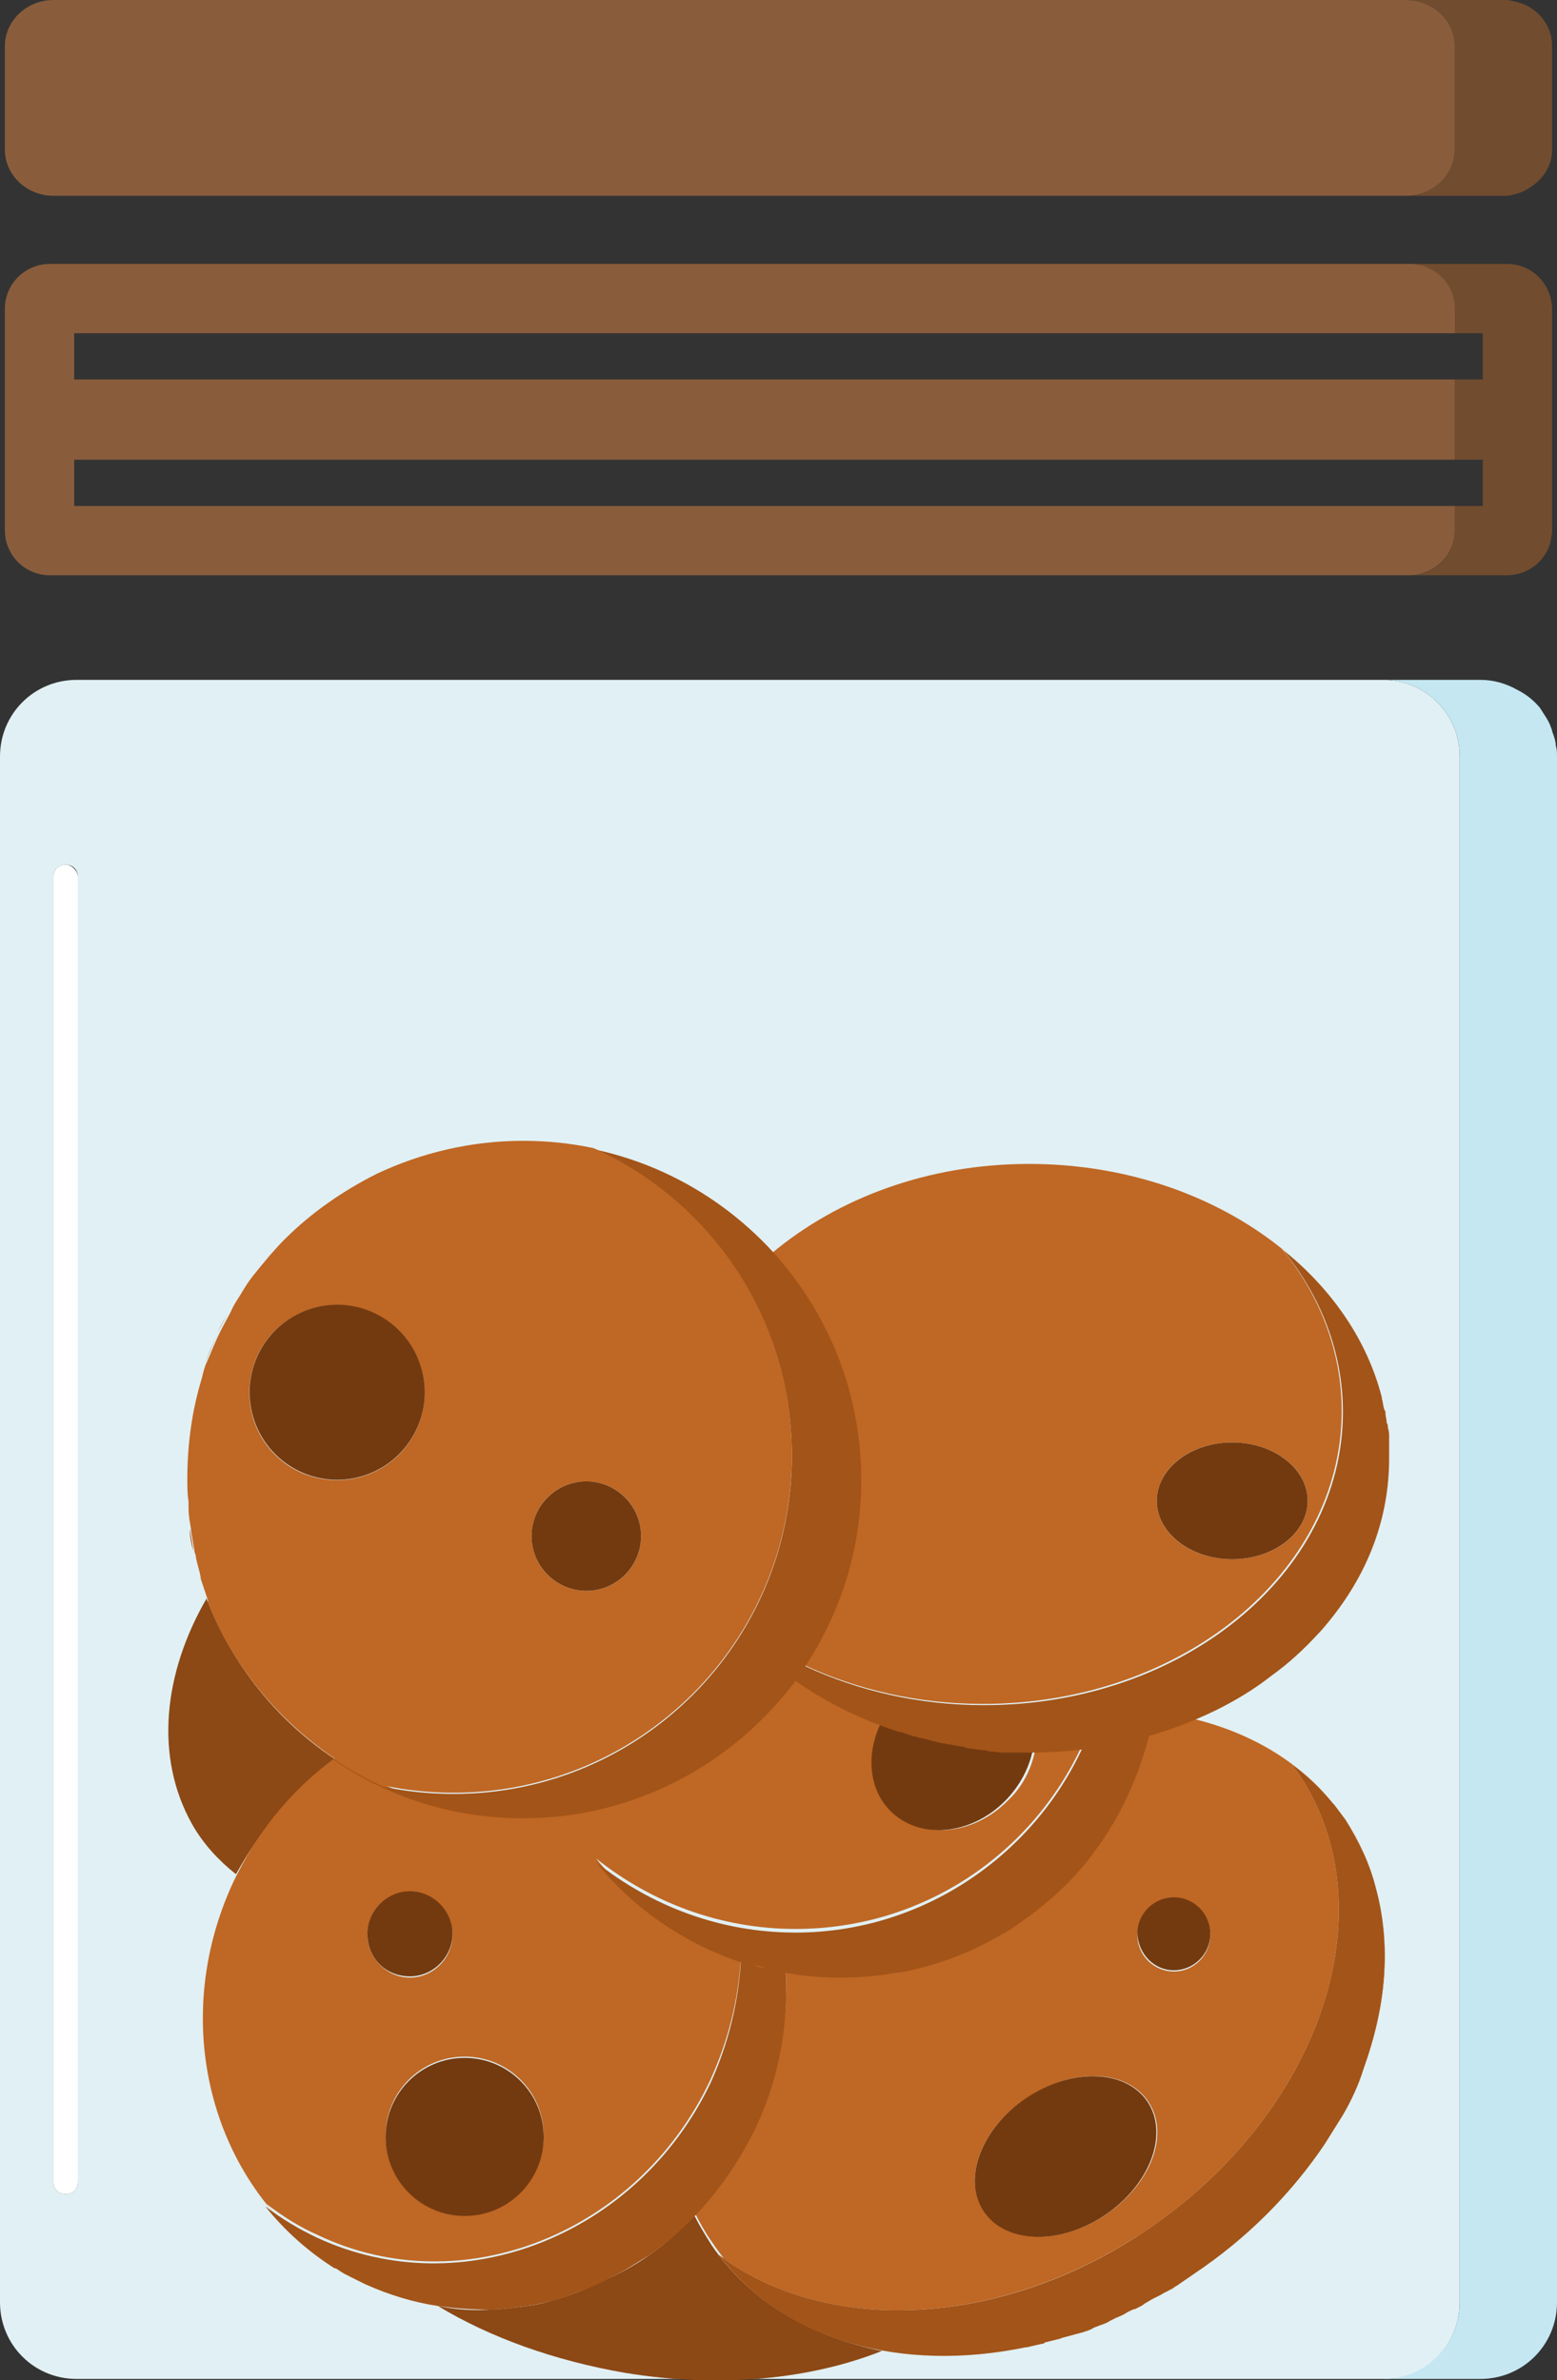 <?xml version="1.0" encoding="utf-8"?>
<!-- Generator: Adobe Illustrator 24.0.2, SVG Export Plug-In . SVG Version: 6.00 Build 0)  -->
<svg version="1.1" id="Layer_1" xmlns="http://www.w3.org/2000/svg" xmlns:xlink="http://www.w3.org/1999/xlink" x="0px" y="0px"
	 viewBox="0 0 128 195.7" style="enable-background:new 0 0 128 195.7;" xml:space="preserve">
<rect x="0" y="0" width="128" height="195.7" fill="#333333" stroke="none"/>
<style type="text/css">
	.st0{fill:#E1F0F4;}
	.st1{fill:#C4E7F2;}
	.st2{fill:#FFFFFF;}
	.st3{fill:#733A10;}
	.st4{fill:#8C4815;}
	.st5{fill:#BF6724;}
	.st6{fill:#A35418;}
	.st7{fill:#895D3C;}
	.st8{fill:#714C2F;}
	.st9{fill:none;}
</style>
<g>
	<path class="st0" d="M120,189.3V62.2c0-3.5-2.8-6.3-6.3-6.3H6.3c-3.5,0-6.3,2.8-6.3,6.3v127.1c0,3.5,2.8,6.3,6.3,6.3h107.4
		C117.2,195.7,120,192.8,120,189.3z M6.4,179.4c0,0.6-0.4,1-1,1s-1-0.4-1-1V72.1c0-0.6,0.4-1,1-1s1,0.4,1,1V179.4z"/>
	<path class="st1" d="M127.9,61.3c0-0.3-0.1-0.6-0.2-0.9c-0.1-0.2-0.1-0.4-0.2-0.6c-0.2-0.6-0.6-1.1-0.9-1.6
		c-0.5-0.6-1.1-1.1-1.9-1.5c-0.9-0.5-1.9-0.8-3-0.8h-8c0,0,0,0,0,0c3.5,0,6.3,2.8,6.3,6.3v127.1c0,3.5-2.8,6.3-6.3,6.3h8
		c3.5,0,6.3-2.8,6.3-6.3V62.2v0C128,61.9,128,61.6,127.9,61.3z"/>
	<path class="st2" d="M5.4,71.1c-0.6,0-1,0.4-1,1v107.3c0,0.6,0.4,1,1,1s1-0.4,1-1V72.1C6.4,71.6,5.9,71.1,5.4,71.1z"/>
</g>
<circle class="st3" cx="54.7" cy="137" r="2.8"/>
<g>
	<path class="st4" d="M58.5,184.6c-0.5-0.8-1-1.6-1.4-2.4c-1.2,1.2-2.4,2.3-3.7,3.2c-1,0.7-2,1.3-3.1,1.8c-1.1,0.5-2.1,1-3.2,1.4
		c-0.7,0.3-1.5,0.5-2.2,0.7s-1.5,0.3-2.3,0.4c-0.8,0.1-1.5,0.2-2.3,0.2c-1.4,0.1-2.9,0-4.3-0.3c4.3,2.6,9.6,4.5,15.4,5.5
		c7.9,1.3,15.3,0.5,21.1-1.8C66.6,192.1,61.7,189.3,58.5,184.6z"/>
	<path class="st4" d="M27.5,144.6c-4.7-3.1-8.4-7.7-10.5-13.1c0,0,0,0,0-0.1c-3.6,6.2-4.3,13.1-1.2,18.6c0.9,1.6,2.2,3,3.6,4.1
		C21.5,150.3,24.3,147,27.5,144.6z"/>
	<path class="st5" d="M92.6,190.2c-0.3,0.1-0.5,0.2-0.8,0.4C92,190.4,92.3,190.3,92.6,190.2z"/>
	<path class="st5" d="M93.9,189.5c-0.2,0.1-0.5,0.2-0.7,0.4C93.5,189.8,93.7,189.6,93.9,189.5z"/>
	<path class="st5" d="M96.7,188c-0.2,0.1-0.3,0.2-0.5,0.3C96.3,188.2,96.5,188.1,96.7,188z"/>
	<path class="st5" d="M91.2,190.8c-0.3,0.1-0.6,0.2-0.9,0.4C90.6,191,90.9,190.9,91.2,190.8z"/>
	<path class="st5" d="M95.3,188.8c-0.2,0.1-0.4,0.2-0.6,0.3C94.9,189,95.1,188.9,95.3,188.8z"/>
	<path class="st5" d="M89.8,191.4c-0.3,0.1-0.7,0.2-1,0.4C89.2,191.6,89.5,191.5,89.8,191.4z"/>
	<path class="st5" d="M85.7,192.7c-0.4,0.1-0.9,0.2-1.3,0.3C84.8,192.9,85.3,192.8,85.7,192.7z"/>
	<path class="st5" d="M88.4,191.9c-0.4,0.1-0.7,0.2-1.1,0.3C87.7,192.1,88.1,192,88.4,191.9z"/>
	<path class="st5" d="M87.1,192.3c-0.4,0.1-0.8,0.2-1.2,0.3C86.3,192.5,86.7,192.4,87.1,192.3z"/>
	<path class="st5" d="M112,170.2c2-5.1,2.4-10.3,1.1-15C114.4,159.9,113.9,165.1,112,170.2z"/>
	<path class="st5" d="M110.2,173.9c-0.4,0.8-0.9,1.6-1.5,2.4C109.3,175.6,109.8,174.8,110.2,173.9z"/>
	<path class="st5" d="M59.1,185.4c8.7,6.6,23,6.1,35.1-2c14.4-9.7,20-26.4,12.6-37.5c-0.2-0.3-0.4-0.5-0.6-0.8
		c1.2,0.9,2.4,2,3.4,3.2c-2.9-3.6-7-5.9-11.6-7c0.7-0.3,1.3-0.6,2-0.9c-4.5,2.2-9.7,3.5-15.3,3.5c-0.6,0-1.2,0-1.7,0
		c0.6,0,1.2,0,1.7,0c0.1,0,0.3,0,0.4,0c-0.3,1.5-1,3-2.3,4.2c-2.8,2.8-7,3.2-9.4,0.8c-1.8-1.8-2-4.6-0.8-7.2c0.3,0.1,0.6,0.2,1,0.3
		c-3-1-5.8-2.4-8.2-4.1c-5.1,6.9-13.2,11.3-22.4,11.3c-5.7,0-11-1.7-15.4-4.7c-3.3,2.4-6.1,5.6-8.1,9.6c-0.1,0.2-0.2,0.4-0.3,0.6
		c-5.5,11.8-1.7,25.3,8.4,31.6c-2.2-1.4-4.1-3.1-5.7-5.1c1.3,1,2.7,1.9,4.3,2.6c11.8,5.6,26.3-0.2,32.2-12.8c1.5-3.3,2.3-6.6,2.5-10
		c0.3,0.1,0.5,0.2,0.8,0.3c-5.1-1.5-9.5-4.5-12.7-8.5c4.5,3.6,10.2,5.8,16.4,5.8c10.5,0,19.5-6.2,23.6-15.2c1.9-0.2,3.7-0.6,5.5-1.1
		c-0.8,3.5-2.4,6.8-4.5,9.6c-1.2,1.7-2.7,3.2-4.3,4.5c-0.6,0.5-1.3,1-2,1.5c-0.3,0.2-0.7,0.5-1.1,0.7c-2.5,1.5-5.3,2.6-8.2,3.2
		c-0.4,0.1-0.9,0.2-1.3,0.2c-1.3,0.2-2.6,0.3-4,0.3c-1.5,0-3-0.1-4.5-0.4c0.2,4.2-0.5,8.6-2.5,12.8c-2,4.3-5.1,7.9-8.7,10.4
		c1.3-0.9,2.6-2,3.7-3.2c0.4,0.8,0.9,1.7,1.4,2.4c3.1,4.7,8.1,7.6,13.9,8.6c3.7,0.7,7.8,0.6,11.9-0.3
		C74.2,195.1,64.5,192.4,59.1,185.4z M33.7,155.6c1.9,0,3.5,1.6,3.5,3.5c0,1.9-1.6,3.5-3.5,3.5c-1.9,0-3.5-1.6-3.5-3.5
		C30.2,157.1,31.7,155.6,33.7,155.6z M38.2,182.1c-3.6,0-6.5-2.9-6.5-6.5s2.9-6.5,6.5-6.5s6.5,2.9,6.5,6.5S41.7,182.1,38.2,182.1z
		 M96.5,156.1c1.6,0,3,1.3,3,3c0,1.6-1.3,3-3,3c-1.6,0-3-1.3-3-3C93.6,157.4,94.9,156.1,96.5,156.1z M84.4,172.5
		c3.7-2.5,8.2-2.4,10,0.3c1.8,2.7,0.2,6.8-3.5,9.3c-3.7,2.5-8.2,2.4-10-0.3C79.1,179.2,80.6,175,84.4,172.5z"/>
	<path class="st5" d="M113.1,155.2c-0.5-2-1.4-3.8-2.5-5.6c-0.3-0.4-0.6-0.8-0.9-1.2c0.3,0.4,0.6,0.8,0.9,1.2
		C111.7,151.3,112.6,153.2,113.1,155.2z"/>
	<ellipse transform="matrix(0.83 -0.558 0.558 0.83 -84.039 79.036)" class="st3" cx="87.6" cy="177.3" rx="8.1" ry="5.8"/>
	<path class="st3" d="M96.5,162c1.6,0,3-1.3,3-3c0-1.6-1.3-3-3-3c-1.6,0-3,1.3-3,3C93.6,160.7,94.9,162,96.5,162z"/>
	<path class="st6" d="M113.1,155.2c-0.5-2-1.4-3.8-2.5-5.6c-0.3-0.4-0.6-0.8-0.9-1.2c0,0-0.1-0.1-0.1-0.1c-1-1.2-2.1-2.3-3.4-3.2
		c0.2,0.3,0.4,0.5,0.6,0.8c7.4,11.1,1.8,27.8-12.6,37.5c-12,8.1-26.4,8.6-35.1,2c5.3,7.1,15.1,9.7,25.2,7.6c0,0,0,0,0.1,0
		c0.4-0.1,0.9-0.2,1.3-0.3c0.1,0,0.1,0,0.2-0.1c0.4-0.1,0.8-0.2,1.2-0.3c0.1,0,0.2-0.1,0.3-0.1c0.4-0.1,0.7-0.2,1.1-0.3
		c0.1,0,0.3-0.1,0.4-0.1c0.3-0.1,0.7-0.2,1-0.4c0.2-0.1,0.3-0.1,0.5-0.2c0.3-0.1,0.6-0.2,0.9-0.4c0.2-0.1,0.4-0.2,0.6-0.3
		c0.3-0.1,0.5-0.2,0.8-0.4c0.2-0.1,0.4-0.2,0.7-0.3c0.2-0.1,0.5-0.2,0.7-0.4c0.2-0.1,0.5-0.3,0.7-0.4c0.2-0.1,0.4-0.2,0.6-0.3
		c0.3-0.2,0.6-0.3,0.9-0.5c0.2-0.1,0.3-0.2,0.5-0.3c0.4-0.3,0.9-0.6,1.3-0.9c4.5-3,8.1-6.7,10.8-10.7c0.5-0.8,1-1.6,1.5-2.4
		c0.7-1.2,1.3-2.5,1.7-3.8C113.9,165.1,114.4,159.9,113.1,155.2z"/>
	<path class="st5" d="M28.6,187.1c-0.3-0.2-0.7-0.4-1-0.6C27.9,186.7,28.2,186.9,28.6,187.1z"/>
	<path class="st5" d="M29.9,187.8c-0.4-0.2-0.8-0.4-1.2-0.6C29.1,187.4,29.5,187.6,29.9,187.8z"/>
	<path class="st5" d="M47.1,188.6c-0.7,0.3-1.5,0.5-2.2,0.7C45.6,189.1,46.4,188.8,47.1,188.6z"/>
	<path class="st5" d="M42.6,189.7c-0.8,0.1-1.5,0.2-2.3,0.2C41.1,189.8,41.8,189.8,42.6,189.7z"/>
	<path class="st5" d="M50.4,187.2c-1.1,0.5-2.1,1-3.2,1.4C48.2,188.2,49.3,187.7,50.4,187.2z"/>
	<circle class="st3" cx="38.2" cy="175.7" r="6.5"/>
	<path class="st3" d="M33.7,162.5c1.9,0,3.5-1.6,3.5-3.5c0-1.9-1.6-3.5-3.5-3.5c-1.9,0-3.5,1.6-3.5,3.5
		C30.2,161,31.7,162.5,33.7,162.5z"/>
	<path class="st6" d="M40.3,189.9c0.8,0,1.5-0.1,2.3-0.2c0.8-0.1,1.5-0.2,2.3-0.4s1.5-0.4,2.2-0.7c1.1-0.4,2.2-0.8,3.2-1.4
		c1.1-0.5,2.1-1.2,3.1-1.8c3.6-2.5,6.6-6.1,8.7-10.4c2-4.2,2.7-8.6,2.5-12.8c1.5,0.3,3,0.4,4.5,0.4c1.3,0,2.7-0.1,4-0.3
		c0.4-0.1,0.9-0.1,1.3-0.2c3-0.6,5.7-1.7,8.2-3.2c0.4-0.2,0.7-0.4,1.1-0.7c0.7-0.5,1.4-1,2-1.5c1.6-1.3,3.1-2.8,4.3-4.5
		c2.1-2.8,3.6-6.1,4.5-9.6c-1.7,0.5-3.6,0.9-5.5,1.1c-4.1,8.9-13.2,15.2-23.6,15.2c-6.2,0-11.9-2.2-16.4-5.8c3.2,4,7.7,7,12.7,8.5
		c-0.3-0.1-0.5-0.2-0.8-0.3c-0.2,3.3-1,6.7-2.5,10C52.4,183.8,38,189.5,26.1,184c-1.5-0.7-3-1.6-4.3-2.6c1.6,2,3.5,3.7,5.7,5.1
		c0,0,0,0,0.1,0c0.3,0.2,0.6,0.4,1,0.6c0.1,0,0.1,0.1,0.2,0.1c0.4,0.2,0.8,0.4,1.2,0.6c2,0.9,4,1.5,6,1.8
		C37.4,189.8,38.8,189.9,40.3,189.9z M62.9,161.8c-0.3-0.1-0.6-0.2-0.9-0.2C62.3,161.6,62.6,161.7,62.9,161.8z M64.3,162.1
		c-0.3-0.1-0.6-0.1-0.9-0.2C63.7,162,64,162,64.3,162.1z"/>
	<path class="st5" d="M63.4,161.9c0.3,0.1,0.6,0.1,0.9,0.2C64,162,63.7,162,63.4,161.9z"/>
	<path class="st5" d="M62,161.6c0.3,0.1,0.6,0.2,0.9,0.2C62.6,161.7,62.3,161.6,62,161.6z"/>
	<path class="st3" d="M81.1,143.7c-0.2,0-0.4,0-0.6-0.1c-0.4,0-0.8-0.1-1.3-0.2c-0.1,0-0.3,0-0.4-0.1c-0.6-0.1-1.1-0.2-1.7-0.3
		c0,0,0,0,0,0c-0.5-0.1-1.1-0.2-1.6-0.4c-0.1,0-0.2-0.1-0.4-0.1c-0.4-0.1-0.9-0.2-1.3-0.4c-0.1,0-0.2-0.1-0.4-0.1
		c-0.3-0.1-0.7-0.2-1-0.3c-1.2,2.5-1,5.4,0.8,7.2c2.4,2.4,6.6,2,9.4-0.8c1.2-1.2,2-2.7,2.3-4.2c-0.1,0-0.3,0-0.4,0
		c-0.6,0-1.2,0-1.7,0c-0.2,0-0.3,0-0.5,0C81.9,143.7,81.5,143.7,81.1,143.7z"/>
	<path class="st5" d="M104.4,137.6c-1.4,1-2.9,2-4.5,2.8C101.5,139.6,103,138.6,104.4,137.6z"/>
	<path class="st5" d="M114.1,118.5c0,0.2,0,0.5,0,0.7C114.1,119,114.1,118.7,114.1,118.5z"/>
	<path class="st5" d="M109.4,132.8c-0.4,0.5-0.8,0.9-1.2,1.4C108.7,133.7,109,133.3,109.4,132.8z"/>
	<path class="st5" d="M113.8,116.1c0,0.3,0.1,0.5,0.1,0.8C113.9,116.6,113.8,116.3,113.8,116.1z"/>
	<path class="st5" d="M114,117.3c0,0.3,0,0.5,0.1,0.8C114,117.8,114,117.5,114,117.3z"/>
	<path class="st5" d="M113.5,114.9c0.1,0.3,0.1,0.6,0.2,0.9C113.6,115.5,113.6,115.2,113.5,114.9z"/>
	<path class="st5" d="M70.7,121.6c0,5.7-1.7,10.9-4.6,15.3c4.3,2,9.3,3.2,14.7,3.2c16.3,0,29.5-10.8,29.5-24.1
		c0-4.9-1.8-9.5-4.9-13.3c4,3.3,6.9,7.4,8.1,12.1c-2.8-10.9-14.7-19.1-28.9-19.1c-8.3,0-15.7,2.8-21.1,7.3
		C68,107.8,70.7,114.4,70.7,121.6z M101.3,118.6c3.4,0,6.2,2.1,6.2,4.8s-2.8,4.8-6.2,4.8c-3.4,0-6.2-2.1-6.2-4.8
		S97.9,118.6,101.3,118.6z"/>
	<path class="st5" d="M73.9,142.2c0.4,0.1,0.8,0.3,1.3,0.4C74.7,142.5,74.3,142.3,73.9,142.2z"/>
	<path class="st5" d="M75.5,142.7c0.5,0.1,1.1,0.3,1.6,0.4C76.6,143,76.1,142.8,75.5,142.7z"/>
	<path class="st5" d="M81.1,143.7c0.4,0,0.8,0.1,1.2,0.1C81.9,143.7,81.5,143.7,81.1,143.7z"/>
	<path class="st5" d="M79.3,143.5c0.4,0.1,0.8,0.1,1.3,0.2C80.1,143.6,79.7,143.5,79.3,143.5z"/>
	<path class="st5" d="M78.9,143.4c-0.6-0.1-1.1-0.2-1.7-0.3C77.7,143.2,78.3,143.3,78.9,143.4z"/>
	<ellipse class="st3" cx="101.3" cy="123.4" rx="6.2" ry="4.8"/>
	<path class="st6" d="M15.9,127.5c-0.1-0.6-0.2-1.2-0.3-1.8C15.6,126.3,15.7,126.9,15.9,127.5z"/>
	<path class="st6" d="M15.5,125.6c-0.1-0.6-0.1-1.1-0.2-1.7C15.4,124.5,15.4,125,15.5,125.6z"/>
	<path class="st6" d="M17,131.5c-0.2-0.6-0.4-1.2-0.6-1.8C16.6,130.3,16.8,130.9,17,131.5z"/>
	<path class="st6" d="M16.4,129.6c-0.2-0.6-0.3-1.1-0.4-1.7C16.1,128.5,16.2,129,16.4,129.6z"/>
	<path class="st6" d="M43,93.8c-4.3,0-8.4,1-12,2.7C34.6,94.8,38.7,93.8,43,93.8L43,93.8z"/>
	<path class="st6" d="M23.3,101.9c2.2-2.2,4.8-4,7.6-5.4C28.1,97.9,25.5,99.7,23.3,101.9z"/>
	<path class="st6" d="M65.1,119.7c0,15.3-12.4,27.8-27.8,27.8c-2,0-3.9-0.2-5.8-0.6c-6.6-3-11.8-8.5-14.4-15.2
		c2.1,5.4,5.8,9.9,10.5,13.1c4.4,3,9.7,4.7,15.4,4.7c9.2,0,17.3-4.5,22.4-11.3c2.4,1.7,5.2,3.1,8.2,4.1c0.1,0,0.2,0.1,0.4,0.1
		c0.4,0.1,0.8,0.3,1.3,0.4c0.1,0,0.2,0.1,0.4,0.1c0.5,0.1,1.1,0.3,1.6,0.4c0,0,0,0,0,0c0.6,0.1,1.1,0.2,1.7,0.3c0.1,0,0.3,0,0.4,0.1
		c0.4,0.1,0.8,0.1,1.3,0.2c0.2,0,0.4,0,0.6,0.1c0.4,0,0.8,0.1,1.2,0.1c0.2,0,0.3,0,0.5,0c0.6,0,1.2,0,1.7,0c5.6,0,10.8-1.3,15.3-3.5
		c1.6-0.8,3.1-1.7,4.5-2.8c1.4-1,2.7-2.2,3.8-3.4c0.4-0.4,0.8-0.9,1.2-1.4c3-3.8,4.7-8.2,4.7-13.1c0-0.2,0-0.4,0-0.5
		c0-0.2,0-0.5,0-0.7c0-0.2,0-0.3,0-0.5c0-0.3,0-0.5-0.1-0.8c0-0.1,0-0.3-0.1-0.4c0-0.3-0.1-0.5-0.1-0.8c0-0.1,0-0.2-0.1-0.3
		c-0.1-0.3-0.1-0.6-0.2-0.9c0,0,0-0.1,0-0.1c-1.2-4.7-4.1-8.9-8.1-12.1c3.1,3.8,4.9,8.4,4.9,13.3c0,13.3-13.2,24.1-29.5,24.1
		c-5.4,0-10.4-1.2-14.7-3.2c2.9-4.4,4.6-9.6,4.6-15.3c0-7.2-2.7-13.7-7.2-18.7c-5.1-5.6-12.4-9.1-20.5-9.1c2,0,3.9,0.2,5.8,0.6
		C58.4,98.8,65.1,108.4,65.1,119.7z"/>
	<path class="st6" d="M15.2,121.6c0,0.6,0,1.2,0.1,1.9C15.2,122.8,15.2,122.2,15.2,121.6L15.2,121.6z"/>
	<path class="st6" d="M16.9,112c0.3-0.9,0.7-1.7,1.1-2.5C17.6,110.3,17.2,111.2,16.9,112z"/>
	<path class="st6" d="M17.9,109.5c0.3-0.6,0.6-1.1,0.9-1.7C18.5,108.4,18.2,109,17.9,109.5z"/>
	<path class="st6" d="M19.7,106.4c0.3-0.5,0.7-1,1-1.5C20.4,105.4,20,105.9,19.7,106.4z"/>
	<path class="st6" d="M20.7,105c0.8-1.1,1.7-2.1,2.6-3C22.4,102.9,21.5,103.9,20.7,105z"/>
	<path class="st5" d="M31.5,146.8c1.9,0.4,3.8,0.6,5.8,0.6c15.3,0,27.8-12.4,27.8-27.8c0-11.2-6.7-20.9-16.3-25.2
		C46.9,94,45,93.8,43,93.8c0,0,0,0,0,0l0,0c-4.3,0-8.4,1-12,2.7c-2.8,1.4-5.4,3.2-7.6,5.4c-0.9,0.9-1.8,2-2.6,3
		c-0.4,0.5-0.7,1-1,1.5c-0.3,0.5-0.6,0.9-0.8,1.4c-0.3,0.6-0.6,1.1-0.9,1.7c-0.4,0.8-0.7,1.6-1.1,2.5c-0.2,0.4-0.3,0.9-0.4,1.3
		c-0.8,2.6-1.2,5.4-1.2,8.3l0,0c0,0.6,0,1.2,0.1,1.9c0,0.2,0,0.3,0,0.5c0,0.6,0.1,1.1,0.2,1.7c0,0,0,0.1,0,0.1
		c0.1,0.6,0.2,1.2,0.3,1.8c0,0.1,0.1,0.2,0.1,0.4c0.1,0.6,0.3,1.1,0.4,1.7c0,0,0,0.1,0,0.1c0.2,0.6,0.4,1.2,0.6,1.8c0,0,0,0,0,0.1
		c0,0,0,0,0,0.1C19.7,138.3,24.9,143.8,31.5,146.8z M48.2,121.8c2.5,0,4.5,2,4.5,4.5s-2,4.5-4.5,4.5s-4.5-2-4.5-4.5
		S45.7,121.8,48.2,121.8z M27.7,107.3c4,0,7.2,3.2,7.2,7.2s-3.2,7.2-7.2,7.2c-4,0-7.2-3.2-7.2-7.2S23.7,107.3,27.7,107.3z"/>
	<ellipse transform="matrix(0.973 -0.23 0.23 0.973 -25.571 9.436)" class="st3" cx="27.7" cy="114.5" rx="7.2" ry="7.2"/>
	<circle class="st3" cx="48.2" cy="126.3" r="4.5"/>
</g>
<g>
	<path class="st7" d="M125.8,15.4c1.1-0.7,1.8-1.8,1.8-3.1v0C127.6,13.6,126.9,14.7,125.8,15.4z"/>
	<path class="st7" d="M119.6,12.3V3.8c0-2.1-1.8-3.8-4-3.8H4.4c-2.2,0-4,1.7-4,3.8v8.5c0,2.1,1.8,3.8,4,3.8h111.2
		C117.8,16.1,119.6,14.4,119.6,12.3z"/>
	<path class="st7" d="M125.8,15.4c-0.4,0.3-0.9,0.5-1.4,0.6C124.9,15.9,125.4,15.7,125.8,15.4z"/>
	<path class="st8" d="M124.4,0.1C124.1,0,123.9,0,123.6,0h-8c2.2,0,4,1.7,4,3.8v8.5c0,2.1-1.8,3.8-4,3.8h8c0.3,0,0.5,0,0.8-0.1
		c0.5-0.1,1-0.3,1.4-0.6c1.1-0.7,1.8-1.8,1.8-3.1V3.8v0C127.6,1.9,126.2,0.4,124.4,0.1z"/>
</g>
<g>
	<polygon class="st9" points="6.1,41.6 119.6,41.6 121.9,41.6 121.9,37.8 119.6,37.8 6.1,37.8 	"/>
	<polygon class="st9" points="6.1,31.2 119.6,31.2 119.6,31.2 121.9,31.2 121.9,27.4 6.1,27.4 	"/>
	<path class="st7" d="M127.6,43.6L127.6,43.6c0,0.3,0,0.5-0.1,0.7C127.6,44.1,127.6,43.8,127.6,43.6z"/>
	<path class="st7" d="M119.6,43.6v-2H6.1v-3.8h113.5v-6.6H6.1v-3.8h115.9v0h-2.3v-2c0-2-1.6-3.7-3.7-3.7H4.1c-2,0-3.7,1.6-3.7,3.7
		v5.8v6.6v5.8c0,2,1.6,3.7,3.7,3.7h111.9C118,47.2,119.6,45.6,119.6,43.6z"/>
	<path class="st8" d="M123.9,21.7h-8c2,0,3.7,1.6,3.7,3.7v2h2.3v0v3.8h-2.3v0v6.6h2.3v3.8h-2.3v2c0,2-1.6,3.7-3.7,3.7h8
		c1.8,0,3.3-1.3,3.6-2.9c0-0.2,0.1-0.5,0.1-0.7v-5.8v-6.6v0v-5.8C127.6,23.4,126,21.7,123.9,21.7z"/>
</g>
</svg>
